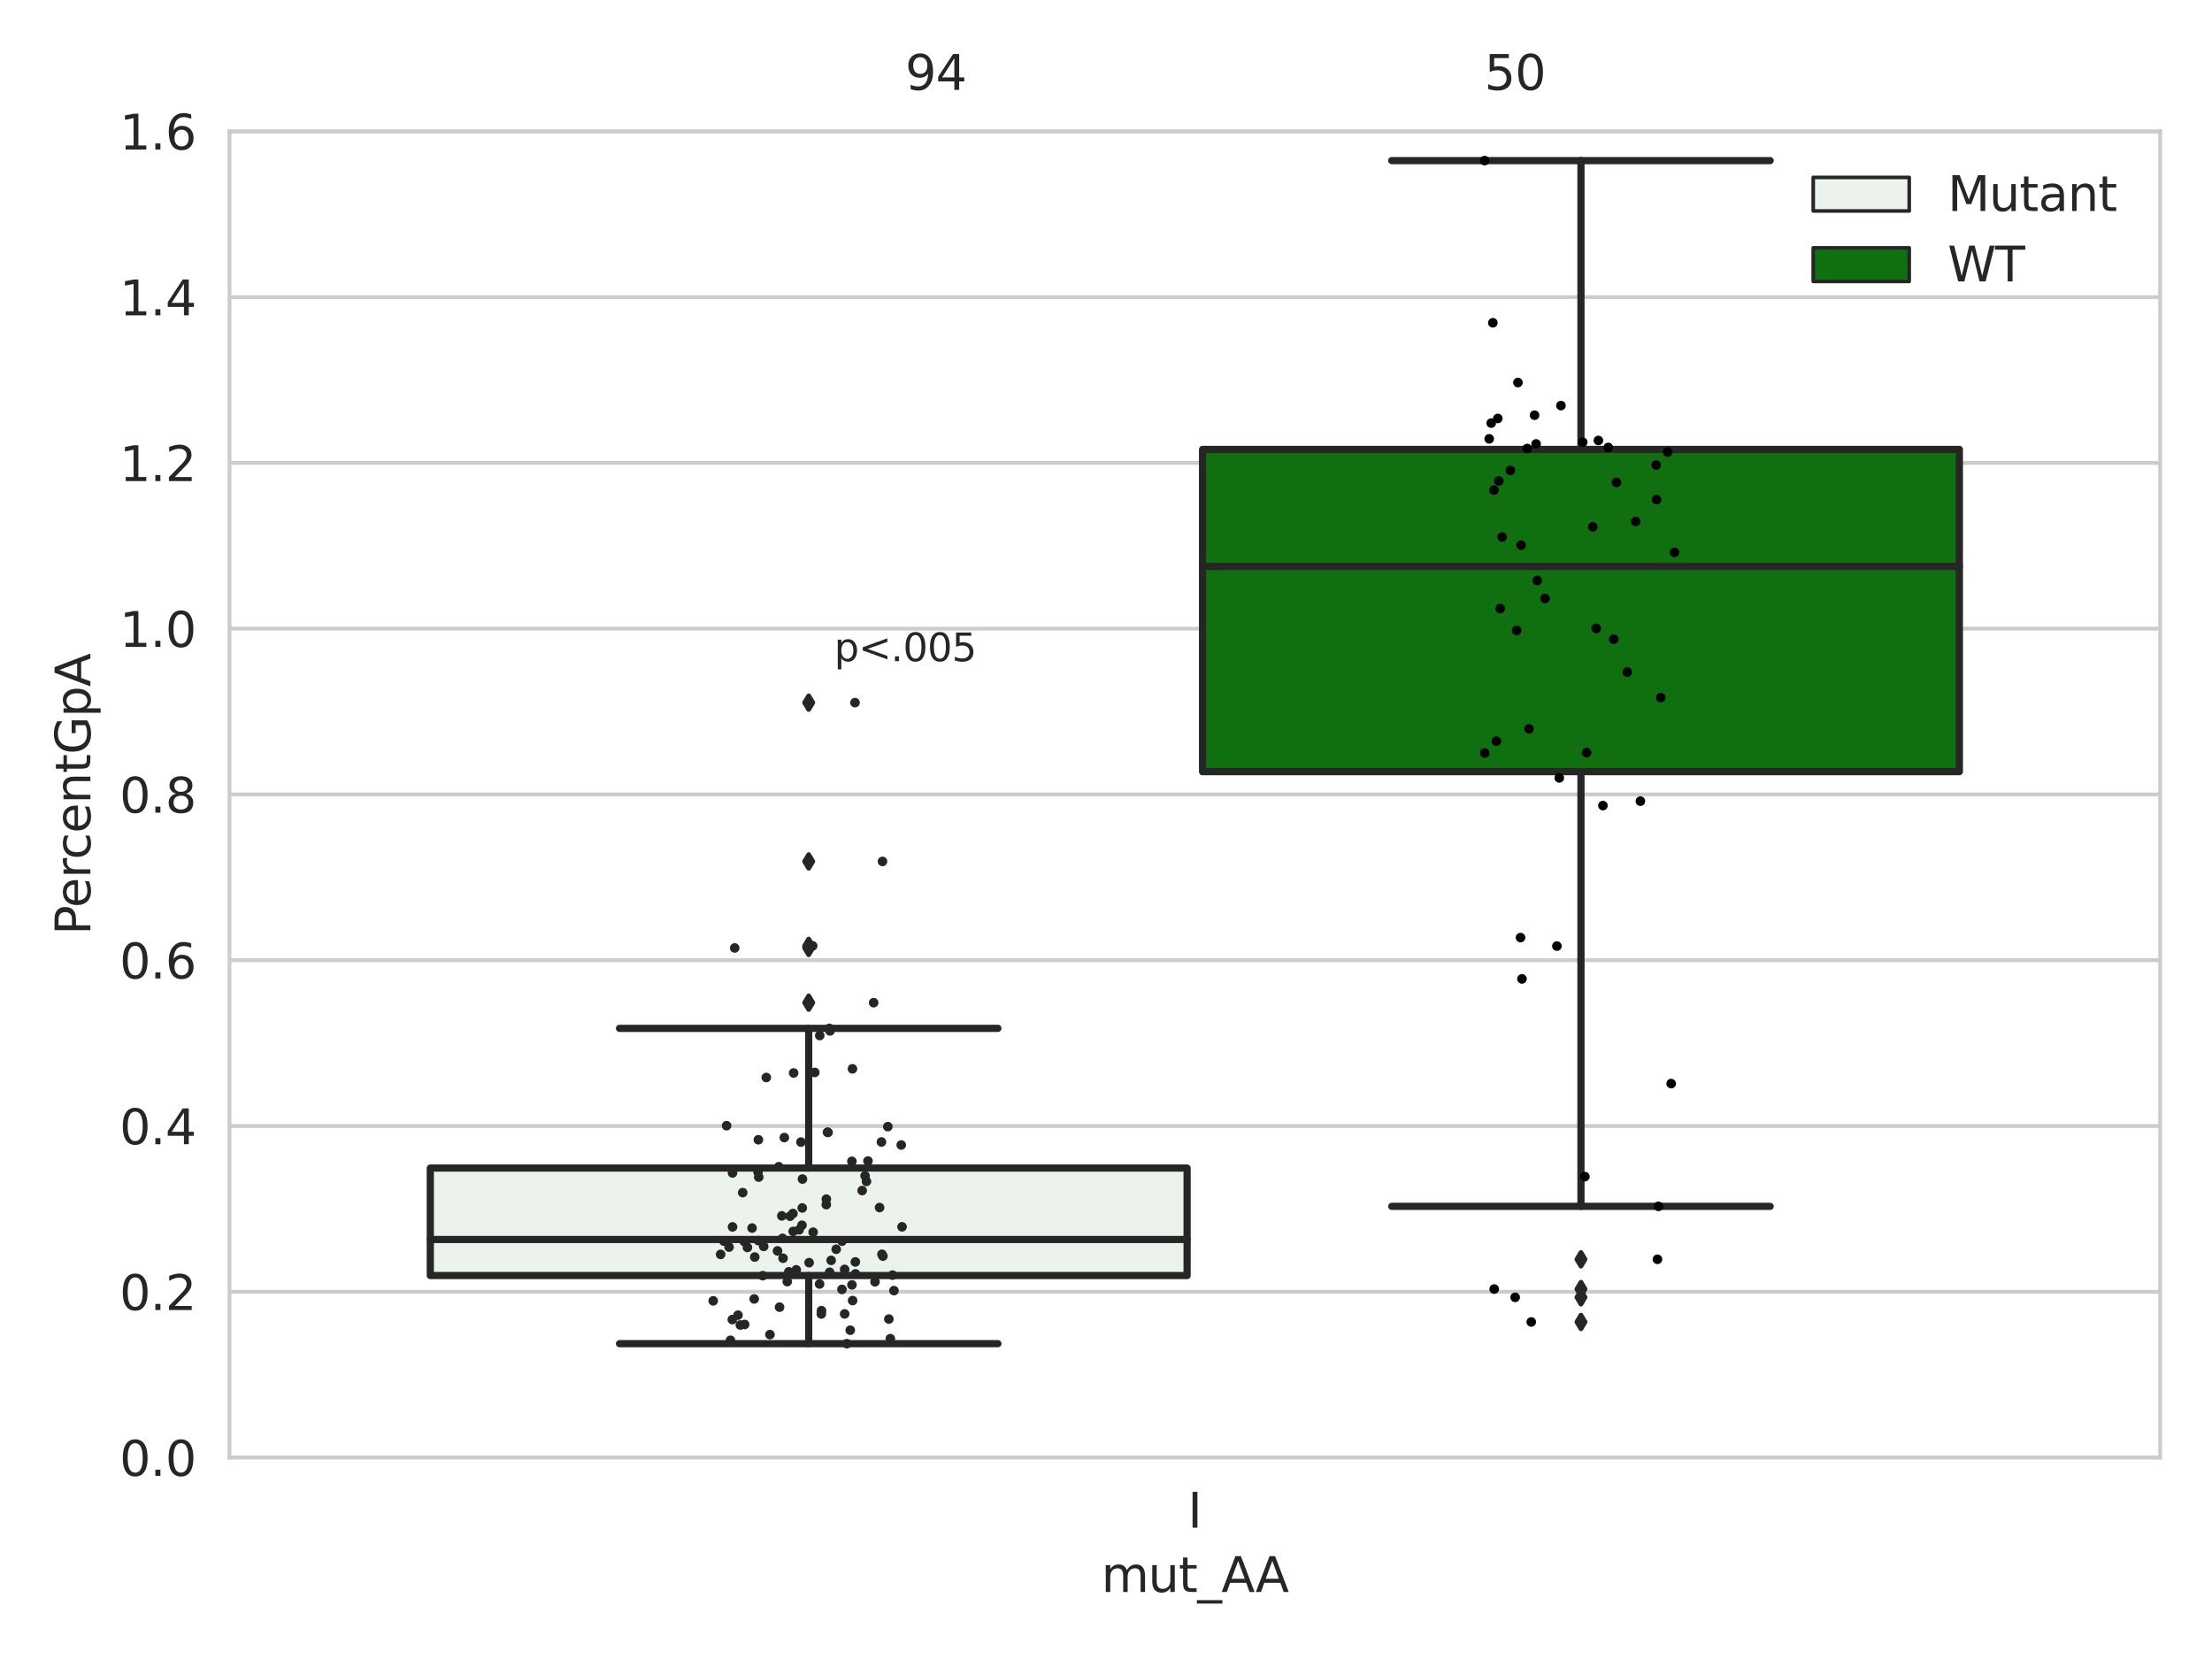 <?xml version="1.0" encoding="utf-8" standalone="no"?>
<!DOCTYPE svg PUBLIC "-//W3C//DTD SVG 1.1//EN"
  "http://www.w3.org/Graphics/SVG/1.1/DTD/svg11.dtd">
<svg xmlns:xlink="http://www.w3.org/1999/xlink" width="460.8pt" height="345.6pt" viewBox="0 0 460.8 345.6" xmlns="http://www.w3.org/2000/svg" version="1.1">
 <defs>
  <style type="text/css">*{stroke-linejoin: round; stroke-linecap: butt}</style>
 </defs>
 <g id="figure_1">
  <g id="patch_1">
   <path d="M 0 345.6 
L 460.8 345.6 
L 460.8 0 
L 0 0 
z
" style="fill: #ffffff"/>
  </g>
  <g id="axes_1">
   <g id="patch_2">
    <path d="M 47.81 303.64 
L 450 303.64 
L 450 27.354 
L 47.81 27.354 
z
" style="fill: #ffffff"/>
   </g>
   <g id="matplotlib.axis_1">
    <g id="xtick_1">
     <g id="text_1">
      <!-- I -->
      <g style="fill: #262626" transform="translate(247.43 318.238)scale(0.1 -0.1)">
       <defs>
        <path id="DejaVuSans-49" d="M 628 4666 
L 1259 4666 
L 1259 0 
L 628 0 
L 628 4666 
z
" transform="scale(0.016)"/>
       </defs>
       <use xlink:href="#DejaVuSans-49"/>
      </g>
     </g>
    </g>
    <g id="text_2">
     <!-- mut_AA -->
     <g style="fill: #262626" transform="translate(229.428 331.638)scale(0.1 -0.1)">
      <defs>
       <path id="DejaVuSans-6d" d="M 3328 2828 
Q 3544 3216 3844 3400 
Q 4144 3584 4550 3584 
Q 5097 3584 5394 3201 
Q 5691 2819 5691 2113 
L 5691 0 
L 5113 0 
L 5113 2094 
Q 5113 2597 4934 2840 
Q 4756 3084 4391 3084 
Q 3944 3084 3684 2787 
Q 3425 2491 3425 1978 
L 3425 0 
L 2847 0 
L 2847 2094 
Q 2847 2600 2669 2842 
Q 2491 3084 2119 3084 
Q 1678 3084 1418 2786 
Q 1159 2488 1159 1978 
L 1159 0 
L 581 0 
L 581 3500 
L 1159 3500 
L 1159 2956 
Q 1356 3278 1631 3431 
Q 1906 3584 2284 3584 
Q 2666 3584 2933 3390 
Q 3200 3197 3328 2828 
z
" transform="scale(0.016)"/>
       <path id="DejaVuSans-75" d="M 544 1381 
L 544 3500 
L 1119 3500 
L 1119 1403 
Q 1119 906 1312 657 
Q 1506 409 1894 409 
Q 2359 409 2629 706 
Q 2900 1003 2900 1516 
L 2900 3500 
L 3475 3500 
L 3475 0 
L 2900 0 
L 2900 538 
Q 2691 219 2414 64 
Q 2138 -91 1772 -91 
Q 1169 -91 856 284 
Q 544 659 544 1381 
z
M 1991 3584 
L 1991 3584 
z
" transform="scale(0.016)"/>
       <path id="DejaVuSans-74" d="M 1172 4494 
L 1172 3500 
L 2356 3500 
L 2356 3053 
L 1172 3053 
L 1172 1153 
Q 1172 725 1289 603 
Q 1406 481 1766 481 
L 2356 481 
L 2356 0 
L 1766 0 
Q 1100 0 847 248 
Q 594 497 594 1153 
L 594 3053 
L 172 3053 
L 172 3500 
L 594 3500 
L 594 4494 
L 1172 4494 
z
" transform="scale(0.016)"/>
       <path id="DejaVuSans-5f" d="M 3263 -1063 
L 3263 -1509 
L -63 -1509 
L -63 -1063 
L 3263 -1063 
z
" transform="scale(0.016)"/>
       <path id="DejaVuSans-41" d="M 2188 4044 
L 1331 1722 
L 3047 1722 
L 2188 4044 
z
M 1831 4666 
L 2547 4666 
L 4325 0 
L 3669 0 
L 3244 1197 
L 1141 1197 
L 716 0 
L 50 0 
L 1831 4666 
z
" transform="scale(0.016)"/>
      </defs>
      <use xlink:href="#DejaVuSans-6d"/>
      <use xlink:href="#DejaVuSans-75" x="97.412"/>
      <use xlink:href="#DejaVuSans-74" x="160.791"/>
      <use xlink:href="#DejaVuSans-5f" x="200"/>
      <use xlink:href="#DejaVuSans-41" x="250"/>
      <use xlink:href="#DejaVuSans-41" x="321.158"/>
     </g>
    </g>
   </g>
   <g id="matplotlib.axis_2">
    <g id="ytick_1">
     <g id="line2d_1">
      <path d="M 47.81 303.64 
L 450 303.64 
" clip-path="url(#p00370bc810)" style="fill: none; stroke: #cccccc; stroke-width: 0.8; stroke-linecap: round"/>
     </g>
     <g id="text_3">
      <!-- 0.0 -->
      <g style="fill: #262626" transform="translate(24.907 307.439)scale(0.1 -0.1)">
       <defs>
        <path id="DejaVuSans-30" d="M 2034 4250 
Q 1547 4250 1301 3770 
Q 1056 3291 1056 2328 
Q 1056 1369 1301 889 
Q 1547 409 2034 409 
Q 2525 409 2770 889 
Q 3016 1369 3016 2328 
Q 3016 3291 2770 3770 
Q 2525 4250 2034 4250 
z
M 2034 4750 
Q 2819 4750 3233 4129 
Q 3647 3509 3647 2328 
Q 3647 1150 3233 529 
Q 2819 -91 2034 -91 
Q 1250 -91 836 529 
Q 422 1150 422 2328 
Q 422 3509 836 4129 
Q 1250 4750 2034 4750 
z
" transform="scale(0.016)"/>
        <path id="DejaVuSans-2e" d="M 684 794 
L 1344 794 
L 1344 0 
L 684 0 
L 684 794 
z
" transform="scale(0.016)"/>
       </defs>
       <use xlink:href="#DejaVuSans-30"/>
       <use xlink:href="#DejaVuSans-2e" x="63.623"/>
       <use xlink:href="#DejaVuSans-30" x="95.41"/>
      </g>
     </g>
    </g>
    <g id="ytick_2">
     <g id="line2d_2">
      <path d="M 47.81 269.104 
L 450 269.104 
" clip-path="url(#p00370bc810)" style="fill: none; stroke: #cccccc; stroke-width: 0.8; stroke-linecap: round"/>
     </g>
     <g id="text_4">
      <!-- 0.2 -->
      <g style="fill: #262626" transform="translate(24.907 272.903)scale(0.1 -0.1)">
       <defs>
        <path id="DejaVuSans-32" d="M 1228 531 
L 3431 531 
L 3431 0 
L 469 0 
L 469 531 
Q 828 903 1448 1529 
Q 2069 2156 2228 2338 
Q 2531 2678 2651 2914 
Q 2772 3150 2772 3378 
Q 2772 3750 2511 3984 
Q 2250 4219 1831 4219 
Q 1534 4219 1204 4116 
Q 875 4013 500 3803 
L 500 4441 
Q 881 4594 1212 4672 
Q 1544 4750 1819 4750 
Q 2544 4750 2975 4387 
Q 3406 4025 3406 3419 
Q 3406 3131 3298 2873 
Q 3191 2616 2906 2266 
Q 2828 2175 2409 1742 
Q 1991 1309 1228 531 
z
" transform="scale(0.016)"/>
       </defs>
       <use xlink:href="#DejaVuSans-30"/>
       <use xlink:href="#DejaVuSans-2e" x="63.623"/>
       <use xlink:href="#DejaVuSans-32" x="95.41"/>
      </g>
     </g>
    </g>
    <g id="ytick_3">
     <g id="line2d_3">
      <path d="M 47.81 234.568 
L 450 234.568 
" clip-path="url(#p00370bc810)" style="fill: none; stroke: #cccccc; stroke-width: 0.8; stroke-linecap: round"/>
     </g>
     <g id="text_5">
      <!-- 0.4 -->
      <g style="fill: #262626" transform="translate(24.907 238.368)scale(0.1 -0.1)">
       <defs>
        <path id="DejaVuSans-34" d="M 2419 4116 
L 825 1625 
L 2419 1625 
L 2419 4116 
z
M 2253 4666 
L 3047 4666 
L 3047 1625 
L 3713 1625 
L 3713 1100 
L 3047 1100 
L 3047 0 
L 2419 0 
L 2419 1100 
L 313 1100 
L 313 1709 
L 2253 4666 
z
" transform="scale(0.016)"/>
       </defs>
       <use xlink:href="#DejaVuSans-30"/>
       <use xlink:href="#DejaVuSans-2e" x="63.623"/>
       <use xlink:href="#DejaVuSans-34" x="95.41"/>
      </g>
     </g>
    </g>
    <g id="ytick_4">
     <g id="line2d_4">
      <path d="M 47.81 200.033 
L 450 200.033 
" clip-path="url(#p00370bc810)" style="fill: none; stroke: #cccccc; stroke-width: 0.8; stroke-linecap: round"/>
     </g>
     <g id="text_6">
      <!-- 0.6 -->
      <g style="fill: #262626" transform="translate(24.907 203.832)scale(0.1 -0.1)">
       <defs>
        <path id="DejaVuSans-36" d="M 2113 2584 
Q 1688 2584 1439 2293 
Q 1191 2003 1191 1497 
Q 1191 994 1439 701 
Q 1688 409 2113 409 
Q 2538 409 2786 701 
Q 3034 994 3034 1497 
Q 3034 2003 2786 2293 
Q 2538 2584 2113 2584 
z
M 3366 4563 
L 3366 3988 
Q 3128 4100 2886 4159 
Q 2644 4219 2406 4219 
Q 1781 4219 1451 3797 
Q 1122 3375 1075 2522 
Q 1259 2794 1537 2939 
Q 1816 3084 2150 3084 
Q 2853 3084 3261 2657 
Q 3669 2231 3669 1497 
Q 3669 778 3244 343 
Q 2819 -91 2113 -91 
Q 1303 -91 875 529 
Q 447 1150 447 2328 
Q 447 3434 972 4092 
Q 1497 4750 2381 4750 
Q 2619 4750 2861 4703 
Q 3103 4656 3366 4563 
z
" transform="scale(0.016)"/>
       </defs>
       <use xlink:href="#DejaVuSans-30"/>
       <use xlink:href="#DejaVuSans-2e" x="63.623"/>
       <use xlink:href="#DejaVuSans-36" x="95.41"/>
      </g>
     </g>
    </g>
    <g id="ytick_5">
     <g id="line2d_5">
      <path d="M 47.81 165.497 
L 450 165.497 
" clip-path="url(#p00370bc810)" style="fill: none; stroke: #cccccc; stroke-width: 0.8; stroke-linecap: round"/>
     </g>
     <g id="text_7">
      <!-- 0.8 -->
      <g style="fill: #262626" transform="translate(24.907 169.296)scale(0.1 -0.1)">
       <defs>
        <path id="DejaVuSans-38" d="M 2034 2216 
Q 1584 2216 1326 1975 
Q 1069 1734 1069 1313 
Q 1069 891 1326 650 
Q 1584 409 2034 409 
Q 2484 409 2743 651 
Q 3003 894 3003 1313 
Q 3003 1734 2745 1975 
Q 2488 2216 2034 2216 
z
M 1403 2484 
Q 997 2584 770 2862 
Q 544 3141 544 3541 
Q 544 4100 942 4425 
Q 1341 4750 2034 4750 
Q 2731 4750 3128 4425 
Q 3525 4100 3525 3541 
Q 3525 3141 3298 2862 
Q 3072 2584 2669 2484 
Q 3125 2378 3379 2068 
Q 3634 1759 3634 1313 
Q 3634 634 3220 271 
Q 2806 -91 2034 -91 
Q 1263 -91 848 271 
Q 434 634 434 1313 
Q 434 1759 690 2068 
Q 947 2378 1403 2484 
z
M 1172 3481 
Q 1172 3119 1398 2916 
Q 1625 2713 2034 2713 
Q 2441 2713 2670 2916 
Q 2900 3119 2900 3481 
Q 2900 3844 2670 4047 
Q 2441 4250 2034 4250 
Q 1625 4250 1398 4047 
Q 1172 3844 1172 3481 
z
" transform="scale(0.016)"/>
       </defs>
       <use xlink:href="#DejaVuSans-30"/>
       <use xlink:href="#DejaVuSans-2e" x="63.623"/>
       <use xlink:href="#DejaVuSans-38" x="95.41"/>
      </g>
     </g>
    </g>
    <g id="ytick_6">
     <g id="line2d_6">
      <path d="M 47.81 130.961 
L 450 130.961 
" clip-path="url(#p00370bc810)" style="fill: none; stroke: #cccccc; stroke-width: 0.8; stroke-linecap: round"/>
     </g>
     <g id="text_8">
      <!-- 1.0 -->
      <g style="fill: #262626" transform="translate(24.907 134.76)scale(0.1 -0.1)">
       <defs>
        <path id="DejaVuSans-31" d="M 794 531 
L 1825 531 
L 1825 4091 
L 703 3866 
L 703 4441 
L 1819 4666 
L 2450 4666 
L 2450 531 
L 3481 531 
L 3481 0 
L 794 0 
L 794 531 
z
" transform="scale(0.016)"/>
       </defs>
       <use xlink:href="#DejaVuSans-31"/>
       <use xlink:href="#DejaVuSans-2e" x="63.623"/>
       <use xlink:href="#DejaVuSans-30" x="95.41"/>
      </g>
     </g>
    </g>
    <g id="ytick_7">
     <g id="line2d_7">
      <path d="M 47.81 96.425 
L 450 96.425 
" clip-path="url(#p00370bc810)" style="fill: none; stroke: #cccccc; stroke-width: 0.8; stroke-linecap: round"/>
     </g>
     <g id="text_9">
      <!-- 1.2 -->
      <g style="fill: #262626" transform="translate(24.907 100.225)scale(0.1 -0.1)">
       <use xlink:href="#DejaVuSans-31"/>
       <use xlink:href="#DejaVuSans-2e" x="63.623"/>
       <use xlink:href="#DejaVuSans-32" x="95.41"/>
      </g>
     </g>
    </g>
    <g id="ytick_8">
     <g id="line2d_8">
      <path d="M 47.81 61.89 
L 450 61.89 
" clip-path="url(#p00370bc810)" style="fill: none; stroke: #cccccc; stroke-width: 0.8; stroke-linecap: round"/>
     </g>
     <g id="text_10">
      <!-- 1.4 -->
      <g style="fill: #262626" transform="translate(24.907 65.689)scale(0.1 -0.1)">
       <use xlink:href="#DejaVuSans-31"/>
       <use xlink:href="#DejaVuSans-2e" x="63.623"/>
       <use xlink:href="#DejaVuSans-34" x="95.41"/>
      </g>
     </g>
    </g>
    <g id="ytick_9">
     <g id="line2d_9">
      <path d="M 47.81 27.354 
L 450 27.354 
" clip-path="url(#p00370bc810)" style="fill: none; stroke: #cccccc; stroke-width: 0.8; stroke-linecap: round"/>
     </g>
     <g id="text_11">
      <!-- 1.6 -->
      <g style="fill: #262626" transform="translate(24.907 31.153)scale(0.1 -0.1)">
       <use xlink:href="#DejaVuSans-31"/>
       <use xlink:href="#DejaVuSans-2e" x="63.623"/>
       <use xlink:href="#DejaVuSans-36" x="95.41"/>
      </g>
     </g>
    </g>
    <g id="text_12">
     <!-- PercentGpA -->
     <g style="fill: #262626" transform="translate(18.827 194.774)rotate(-90)scale(0.1 -0.1)">
      <defs>
       <path id="DejaVuSans-50" d="M 1259 4147 
L 1259 2394 
L 2053 2394 
Q 2494 2394 2734 2622 
Q 2975 2850 2975 3272 
Q 2975 3691 2734 3919 
Q 2494 4147 2053 4147 
L 1259 4147 
z
M 628 4666 
L 2053 4666 
Q 2838 4666 3239 4311 
Q 3641 3956 3641 3272 
Q 3641 2581 3239 2228 
Q 2838 1875 2053 1875 
L 1259 1875 
L 1259 0 
L 628 0 
L 628 4666 
z
" transform="scale(0.016)"/>
       <path id="DejaVuSans-65" d="M 3597 1894 
L 3597 1613 
L 953 1613 
Q 991 1019 1311 708 
Q 1631 397 2203 397 
Q 2534 397 2845 478 
Q 3156 559 3463 722 
L 3463 178 
Q 3153 47 2828 -22 
Q 2503 -91 2169 -91 
Q 1331 -91 842 396 
Q 353 884 353 1716 
Q 353 2575 817 3079 
Q 1281 3584 2069 3584 
Q 2775 3584 3186 3129 
Q 3597 2675 3597 1894 
z
M 3022 2063 
Q 3016 2534 2758 2815 
Q 2500 3097 2075 3097 
Q 1594 3097 1305 2825 
Q 1016 2553 972 2059 
L 3022 2063 
z
" transform="scale(0.016)"/>
       <path id="DejaVuSans-72" d="M 2631 2963 
Q 2534 3019 2420 3045 
Q 2306 3072 2169 3072 
Q 1681 3072 1420 2755 
Q 1159 2438 1159 1844 
L 1159 0 
L 581 0 
L 581 3500 
L 1159 3500 
L 1159 2956 
Q 1341 3275 1631 3429 
Q 1922 3584 2338 3584 
Q 2397 3584 2469 3576 
Q 2541 3569 2628 3553 
L 2631 2963 
z
" transform="scale(0.016)"/>
       <path id="DejaVuSans-63" d="M 3122 3366 
L 3122 2828 
Q 2878 2963 2633 3030 
Q 2388 3097 2138 3097 
Q 1578 3097 1268 2742 
Q 959 2388 959 1747 
Q 959 1106 1268 751 
Q 1578 397 2138 397 
Q 2388 397 2633 464 
Q 2878 531 3122 666 
L 3122 134 
Q 2881 22 2623 -34 
Q 2366 -91 2075 -91 
Q 1284 -91 818 406 
Q 353 903 353 1747 
Q 353 2603 823 3093 
Q 1294 3584 2113 3584 
Q 2378 3584 2631 3529 
Q 2884 3475 3122 3366 
z
" transform="scale(0.016)"/>
       <path id="DejaVuSans-6e" d="M 3513 2113 
L 3513 0 
L 2938 0 
L 2938 2094 
Q 2938 2591 2744 2837 
Q 2550 3084 2163 3084 
Q 1697 3084 1428 2787 
Q 1159 2491 1159 1978 
L 1159 0 
L 581 0 
L 581 3500 
L 1159 3500 
L 1159 2956 
Q 1366 3272 1645 3428 
Q 1925 3584 2291 3584 
Q 2894 3584 3203 3211 
Q 3513 2838 3513 2113 
z
" transform="scale(0.016)"/>
       <path id="DejaVuSans-47" d="M 3809 666 
L 3809 1919 
L 2778 1919 
L 2778 2438 
L 4434 2438 
L 4434 434 
Q 4069 175 3628 42 
Q 3188 -91 2688 -91 
Q 1594 -91 976 548 
Q 359 1188 359 2328 
Q 359 3472 976 4111 
Q 1594 4750 2688 4750 
Q 3144 4750 3555 4637 
Q 3966 4525 4313 4306 
L 4313 3634 
Q 3963 3931 3569 4081 
Q 3175 4231 2741 4231 
Q 1884 4231 1454 3753 
Q 1025 3275 1025 2328 
Q 1025 1384 1454 906 
Q 1884 428 2741 428 
Q 3075 428 3337 486 
Q 3600 544 3809 666 
z
" transform="scale(0.016)"/>
       <path id="DejaVuSans-70" d="M 1159 525 
L 1159 -1331 
L 581 -1331 
L 581 3500 
L 1159 3500 
L 1159 2969 
Q 1341 3281 1617 3432 
Q 1894 3584 2278 3584 
Q 2916 3584 3314 3078 
Q 3713 2572 3713 1747 
Q 3713 922 3314 415 
Q 2916 -91 2278 -91 
Q 1894 -91 1617 61 
Q 1341 213 1159 525 
z
M 3116 1747 
Q 3116 2381 2855 2742 
Q 2594 3103 2138 3103 
Q 1681 3103 1420 2742 
Q 1159 2381 1159 1747 
Q 1159 1113 1420 752 
Q 1681 391 2138 391 
Q 2594 391 2855 752 
Q 3116 1113 3116 1747 
z
" transform="scale(0.016)"/>
      </defs>
      <use xlink:href="#DejaVuSans-50"/>
      <use xlink:href="#DejaVuSans-65" x="56.678"/>
      <use xlink:href="#DejaVuSans-72" x="118.201"/>
      <use xlink:href="#DejaVuSans-63" x="157.064"/>
      <use xlink:href="#DejaVuSans-65" x="212.045"/>
      <use xlink:href="#DejaVuSans-6e" x="273.568"/>
      <use xlink:href="#DejaVuSans-74" x="336.947"/>
      <use xlink:href="#DejaVuSans-47" x="376.156"/>
      <use xlink:href="#DejaVuSans-70" x="453.646"/>
      <use xlink:href="#DejaVuSans-41" x="517.123"/>
     </g>
    </g>
   </g>
   <g id="patch_3">
    <path d="M 89.638 265.718 
L 247.296 265.718 
L 247.296 243.329 
L 89.638 243.329 
L 89.638 265.718 
z
" clip-path="url(#p00370bc810)" style="fill: #ecf2ec; stroke: #262626; stroke-width: 1.5; stroke-linejoin: miter"/>
   </g>
   <g id="patch_4">
    <path d="M 250.514 160.753 
L 408.172 160.753 
L 408.172 93.619 
L 250.514 93.619 
L 250.514 160.753 
z
" clip-path="url(#p00370bc810)" style="fill: #107010; stroke: #262626; stroke-width: 1.5; stroke-linejoin: miter"/>
   </g>
   <g id="patch_5">
    <path d="M 248.905 303.64 
L 248.905 303.64 
L 248.905 303.64 
L 248.905 303.64 
z
" clip-path="url(#p00370bc810)" style="fill: #ecf2ec; stroke: #262626; stroke-width: 0.75; stroke-linejoin: miter"/>
   </g>
   <g id="patch_6">
    <path d="M 248.905 303.64 
L 248.905 303.64 
L 248.905 303.64 
L 248.905 303.64 
z
" clip-path="url(#p00370bc810)" style="fill: #107010; stroke: #262626; stroke-width: 0.75; stroke-linejoin: miter"/>
   </g>
   <g id="PathCollection_1"/>
   <g id="PathCollection_2"/>
   <g id="line2d_10">
    <path d="M 168.467 265.718 
L 168.467 279.91 
" clip-path="url(#p00370bc810)" style="fill: none; stroke: #262626; stroke-width: 1.5; stroke-linecap: round"/>
   </g>
   <g id="line2d_11">
    <path d="M 168.467 243.329 
L 168.467 214.225 
" clip-path="url(#p00370bc810)" style="fill: none; stroke: #262626; stroke-width: 1.5; stroke-linecap: round"/>
   </g>
   <g id="line2d_12">
    <path d="M 129.052 279.91 
L 207.882 279.91 
" clip-path="url(#p00370bc810)" style="fill: none; stroke: #262626; stroke-width: 1.5; stroke-linecap: round"/>
   </g>
   <g id="line2d_13">
    <path d="M 129.052 214.225 
L 207.882 214.225 
" clip-path="url(#p00370bc810)" style="fill: none; stroke: #262626; stroke-width: 1.5; stroke-linecap: round"/>
   </g>
   <g id="line2d_14">
    <defs>
     <path id="mc2c49c9f53" d="M -0 1.414 
L 0.849 0 
L 0 -1.414 
L -0.849 -0 
z
" style="stroke: #262626; stroke-linejoin: miter"/>
    </defs>
    <g clip-path="url(#p00370bc810)">
     <use xlink:href="#mc2c49c9f53" x="168.467" y="197.478" style="fill: #262626; stroke: #262626; stroke-linejoin: miter"/>
     <use xlink:href="#mc2c49c9f53" x="168.467" y="146.371" style="fill: #262626; stroke: #262626; stroke-linejoin: miter"/>
     <use xlink:href="#mc2c49c9f53" x="168.467" y="208.878" style="fill: #262626; stroke: #262626; stroke-linejoin: miter"/>
     <use xlink:href="#mc2c49c9f53" x="168.467" y="179.454" style="fill: #262626; stroke: #262626; stroke-linejoin: miter"/>
     <use xlink:href="#mc2c49c9f53" x="168.467" y="197.038" style="fill: #262626; stroke: #262626; stroke-linejoin: miter"/>
    </g>
   </g>
   <g id="line2d_15">
    <path d="M 329.343 160.753 
L 329.343 251.305 
" clip-path="url(#p00370bc810)" style="fill: none; stroke: #262626; stroke-width: 1.5; stroke-linecap: round"/>
   </g>
   <g id="line2d_16">
    <path d="M 329.343 93.619 
L 329.343 33.455 
" clip-path="url(#p00370bc810)" style="fill: none; stroke: #262626; stroke-width: 1.5; stroke-linecap: round"/>
   </g>
   <g id="line2d_17">
    <path d="M 289.928 251.305 
L 368.758 251.305 
" clip-path="url(#p00370bc810)" style="fill: none; stroke: #262626; stroke-width: 1.5; stroke-linecap: round"/>
   </g>
   <g id="line2d_18">
    <path d="M 289.928 33.455 
L 368.758 33.455 
" clip-path="url(#p00370bc810)" style="fill: none; stroke: #262626; stroke-width: 1.5; stroke-linecap: round"/>
   </g>
   <g id="line2d_19">
    <g clip-path="url(#p00370bc810)">
     <use xlink:href="#mc2c49c9f53" x="329.343" y="262.338" style="fill: #262626; stroke: #262626; stroke-linejoin: miter"/>
     <use xlink:href="#mc2c49c9f53" x="329.343" y="270.254" style="fill: #262626; stroke: #262626; stroke-linejoin: miter"/>
     <use xlink:href="#mc2c49c9f53" x="329.343" y="275.391" style="fill: #262626; stroke: #262626; stroke-linejoin: miter"/>
     <use xlink:href="#mc2c49c9f53" x="329.343" y="268.534" style="fill: #262626; stroke: #262626; stroke-linejoin: miter"/>
    </g>
   </g>
   <g id="line2d_20">
    <path d="M 89.638 258.206 
L 247.296 258.206 
" clip-path="url(#p00370bc810)" style="fill: none; stroke: #262626; stroke-width: 1.5; stroke-linecap: round"/>
   </g>
   <g id="line2d_21">
    <path d="M 250.514 117.998 
L 408.172 117.998 
" clip-path="url(#p00370bc810)" style="fill: none; stroke: #262626; stroke-width: 1.5; stroke-linecap: round"/>
   </g>
   <g id="patch_7">
    <path d="M 47.81 303.64 
L 47.81 27.354 
" style="fill: none; stroke: #cccccc; stroke-width: 0.8; stroke-linejoin: miter; stroke-linecap: square"/>
   </g>
   <g id="patch_8">
    <path d="M 450 303.64 
L 450 27.354 
" style="fill: none; stroke: #cccccc; stroke-width: 0.8; stroke-linejoin: miter; stroke-linecap: square"/>
   </g>
   <g id="patch_9">
    <path d="M 47.81 303.64 
L 450 303.64 
" style="fill: none; stroke: #cccccc; stroke-width: 0.8; stroke-linejoin: miter; stroke-linecap: square"/>
   </g>
   <g id="patch_10">
    <path d="M 47.81 27.354 
L 450 27.354 
" style="fill: none; stroke: #cccccc; stroke-width: 0.8; stroke-linejoin: miter; stroke-linecap: square"/>
   </g>
   <g id="PathCollection_3">
    <defs>
     <path id="C0_0_ea580772d0" d="M 0 1 
C 0.265 1 0.52 0.895 0.707 0.707 
C 0.895 0.52 1 0.265 1 -0 
C 1 -0.265 0.895 -0.52 0.707 -0.707 
C 0.52 -0.895 0.265 -1 0 -1 
C -0.265 -1 -0.52 -0.895 -0.707 -0.707 
C -0.895 -0.52 -1 -0.265 -1 0 
C -1 0.265 -0.895 0.52 -0.707 0.707 
C -0.52 0.895 -0.265 1 0 1 
z
"/>
    </defs>
    <g clip-path="url(#p00370bc810)">
     <use xlink:href="#C0_0_ea580772d0" x="175.411" y="258.554" style="fill: #262626"/>
    </g>
    <g clip-path="url(#p00370bc810)">
     <use xlink:href="#C0_0_ea580772d0" x="180.812" y="241.861" style="fill: #262626"/>
    </g>
    <g clip-path="url(#p00370bc810)">
     <use xlink:href="#C0_0_ea580772d0" x="155.039" y="258.633" style="fill: #262626"/>
    </g>
    <g clip-path="url(#p00370bc810)">
     <use xlink:href="#C0_0_ea580772d0" x="166.858" y="237.918" style="fill: #262626"/>
    </g>
    <g clip-path="url(#p00370bc810)">
     <use xlink:href="#C0_0_ea580772d0" x="182.281" y="267.022" style="fill: #262626"/>
    </g>
    <g clip-path="url(#p00370bc810)">
     <use xlink:href="#C0_0_ea580772d0" x="177.118" y="277.111" style="fill: #262626"/>
    </g>
    <g clip-path="url(#p00370bc810)">
     <use xlink:href="#C0_0_ea580772d0" x="171.1" y="273.727" style="fill: #262626"/>
    </g>
    <g clip-path="url(#p00370bc810)">
     <use xlink:href="#C0_0_ea580772d0" x="152.552" y="274.891" style="fill: #262626"/>
    </g>
    <g clip-path="url(#p00370bc810)">
     <use xlink:href="#C0_0_ea580772d0" x="148.575" y="270.989" style="fill: #262626"/>
    </g>
    <g clip-path="url(#p00370bc810)">
     <use xlink:href="#C0_0_ea580772d0" x="185.935" y="265.632" style="fill: #262626"/>
    </g>
    <g clip-path="url(#p00370bc810)">
     <use xlink:href="#C0_0_ea580772d0" x="164.33" y="264.938" style="fill: #262626"/>
    </g>
    <g clip-path="url(#p00370bc810)">
     <use xlink:href="#C0_0_ea580772d0" x="162.87" y="253.287" style="fill: #262626"/>
    </g>
    <g clip-path="url(#p00370bc810)">
     <use xlink:href="#C0_0_ea580772d0" x="161.969" y="260.586" style="fill: #262626"/>
    </g>
    <g clip-path="url(#p00370bc810)">
     <use xlink:href="#C0_0_ea580772d0" x="153.735" y="273.973" style="fill: #262626"/>
    </g>
    <g clip-path="url(#p00370bc810)">
     <use xlink:href="#C0_0_ea580772d0" x="166.469" y="256.193" style="fill: #262626"/>
    </g>
    <g clip-path="url(#p00370bc810)">
     <use xlink:href="#C0_0_ea580772d0" x="183.924" y="261.673" style="fill: #262626"/>
    </g>
    <g clip-path="url(#p00370bc810)">
     <use xlink:href="#C0_0_ea580772d0" x="155.701" y="259.87" style="fill: #262626"/>
    </g>
    <g clip-path="url(#p00370bc810)">
     <use xlink:href="#C0_0_ea580772d0" x="170.764" y="215.719" style="fill: #262626"/>
    </g>
    <g clip-path="url(#p00370bc810)">
     <use xlink:href="#C0_0_ea580772d0" x="170.733" y="267.484" style="fill: #262626"/>
    </g>
    <g clip-path="url(#p00370bc810)">
     <use xlink:href="#C0_0_ea580772d0" x="185.479" y="278.864" style="fill: #262626"/>
    </g>
    <g clip-path="url(#p00370bc810)">
     <use xlink:href="#C0_0_ea580772d0" x="157.986" y="237.431" style="fill: #262626"/>
    </g>
    <g clip-path="url(#p00370bc810)">
     <use xlink:href="#C0_0_ea580772d0" x="187.744" y="238.523" style="fill: #262626"/>
    </g>
    <g clip-path="url(#p00370bc810)">
     <use xlink:href="#C0_0_ea580772d0" x="185.163" y="274.788" style="fill: #262626"/>
    </g>
    <g clip-path="url(#p00370bc810)">
     <use xlink:href="#C0_0_ea580772d0" x="183.621" y="237.893" style="fill: #262626"/>
    </g>
    <g clip-path="url(#p00370bc810)">
     <use xlink:href="#C0_0_ea580772d0" x="162.229" y="243.054" style="fill: #262626"/>
    </g>
    <g clip-path="url(#p00370bc810)">
     <use xlink:href="#C0_0_ea580772d0" x="169.735" y="223.406" style="fill: #262626"/>
    </g>
    <g clip-path="url(#p00370bc810)">
     <use xlink:href="#C0_0_ea580772d0" x="157.115" y="270.595" style="fill: #262626"/>
    </g>
    <g clip-path="url(#p00370bc810)">
     <use xlink:href="#C0_0_ea580772d0" x="178.214" y="265.371" style="fill: #262626"/>
    </g>
    <g clip-path="url(#p00370bc810)">
     <use xlink:href="#C0_0_ea580772d0" x="150.117" y="261.315" style="fill: #262626"/>
    </g>
    <g clip-path="url(#p00370bc810)">
     <use xlink:href="#C0_0_ea580772d0" x="152.163" y="279.208" style="fill: #262626"/>
    </g>
    <g clip-path="url(#p00370bc810)">
     <use xlink:href="#C0_0_ea580772d0" x="172.141" y="249.806" style="fill: #262626"/>
    </g>
    <g clip-path="url(#p00370bc810)">
     <use xlink:href="#C0_0_ea580772d0" x="163.391" y="236.976" style="fill: #262626"/>
    </g>
    <g clip-path="url(#p00370bc810)">
     <use xlink:href="#C0_0_ea580772d0" x="163.001" y="257.971" style="fill: #262626"/>
    </g>
    <g clip-path="url(#p00370bc810)">
     <use xlink:href="#C0_0_ea580772d0" x="177.582" y="222.66" style="fill: #262626"/>
    </g>
    <g clip-path="url(#p00370bc810)">
     <use xlink:href="#C0_0_ea580772d0" x="169.39" y="256.688" style="fill: #262626"/>
    </g>
    <g clip-path="url(#p00370bc810)">
     <use xlink:href="#C0_0_ea580772d0" x="167.064" y="255.238" style="fill: #262626"/>
    </g>
    <g clip-path="url(#p00370bc810)">
     <use xlink:href="#C0_0_ea580772d0" x="178.184" y="262.883" style="fill: #262626"/>
    </g>
    <g clip-path="url(#p00370bc810)">
     <use xlink:href="#C0_0_ea580772d0" x="186.228" y="268.857" style="fill: #262626"/>
    </g>
    <g clip-path="url(#p00370bc810)">
     <use xlink:href="#C0_0_ea580772d0" x="177.613" y="270.931" style="fill: #262626"/>
    </g>
    <g clip-path="url(#p00370bc810)">
     <use xlink:href="#C0_0_ea580772d0" x="163.998" y="266.983" style="fill: #262626"/>
    </g>
    <g clip-path="url(#p00370bc810)">
     <use xlink:href="#C0_0_ea580772d0" x="187.908" y="255.569" style="fill: #262626"/>
    </g>
    <g clip-path="url(#p00370bc810)">
     <use xlink:href="#C0_0_ea580772d0" x="165.239" y="256.525" style="fill: #262626"/>
    </g>
    <g clip-path="url(#p00370bc810)">
     <use xlink:href="#C0_0_ea580772d0" x="180.21" y="244.951" style="fill: #262626"/>
    </g>
    <g clip-path="url(#p00370bc810)">
     <use xlink:href="#C0_0_ea580772d0" x="154.721" y="248.445" style="fill: #262626"/>
    </g>
    <g clip-path="url(#p00370bc810)">
     <use xlink:href="#C0_0_ea580772d0" x="153.049" y="197.478" style="fill: #262626"/>
    </g>
    <g clip-path="url(#p00370bc810)">
     <use xlink:href="#C0_0_ea580772d0" x="177.478" y="267.664" style="fill: #262626"/>
    </g>
    <g clip-path="url(#p00370bc810)">
     <use xlink:href="#C0_0_ea580772d0" x="172.379" y="235.87" style="fill: #262626"/>
    </g>
    <g clip-path="url(#p00370bc810)">
     <use xlink:href="#C0_0_ea580772d0" x="165.331" y="223.521" style="fill: #262626"/>
    </g>
    <g clip-path="url(#p00370bc810)">
     <use xlink:href="#C0_0_ea580772d0" x="155.127" y="275.91" style="fill: #262626"/>
    </g>
    <g clip-path="url(#p00370bc810)">
     <use xlink:href="#C0_0_ea580772d0" x="171.135" y="273.036" style="fill: #262626"/>
    </g>
    <g clip-path="url(#p00370bc810)">
     <use xlink:href="#C0_0_ea580772d0" x="160.398" y="278.019" style="fill: #262626"/>
    </g>
    <g clip-path="url(#p00370bc810)">
     <use xlink:href="#C0_0_ea580772d0" x="180.504" y="246.113" style="fill: #262626"/>
    </g>
    <g clip-path="url(#p00370bc810)">
     <use xlink:href="#C0_0_ea580772d0" x="177.464" y="241.922" style="fill: #262626"/>
    </g>
    <g clip-path="url(#p00370bc810)">
     <use xlink:href="#C0_0_ea580772d0" x="184.947" y="234.701" style="fill: #262626"/>
    </g>
    <g clip-path="url(#p00370bc810)">
     <use xlink:href="#C0_0_ea580772d0" x="157.911" y="244.156" style="fill: #262626"/>
    </g>
    <g clip-path="url(#p00370bc810)">
     <use xlink:href="#C0_0_ea580772d0" x="162.396" y="272.308" style="fill: #262626"/>
    </g>
    <g clip-path="url(#p00370bc810)">
     <use xlink:href="#C0_0_ea580772d0" x="172.771" y="214.225" style="fill: #262626"/>
    </g>
    <g clip-path="url(#p00370bc810)">
     <use xlink:href="#C0_0_ea580772d0" x="158.054" y="245.21" style="fill: #262626"/>
    </g>
    <g clip-path="url(#p00370bc810)">
     <use xlink:href="#C0_0_ea580772d0" x="167.124" y="251.637" style="fill: #262626"/>
    </g>
    <g clip-path="url(#p00370bc810)">
     <use xlink:href="#C0_0_ea580772d0" x="183.728" y="261.288" style="fill: #262626"/>
    </g>
    <g clip-path="url(#p00370bc810)">
     <use xlink:href="#C0_0_ea580772d0" x="175.954" y="264.441" style="fill: #262626"/>
    </g>
    <g clip-path="url(#p00370bc810)">
     <use xlink:href="#C0_0_ea580772d0" x="165.87" y="264.532" style="fill: #262626"/>
    </g>
    <g clip-path="url(#p00370bc810)">
     <use xlink:href="#C0_0_ea580772d0" x="172.501" y="235.901" style="fill: #262626"/>
    </g>
    <g clip-path="url(#p00370bc810)">
     <use xlink:href="#C0_0_ea580772d0" x="174.194" y="260.243" style="fill: #262626"/>
    </g>
    <g clip-path="url(#p00370bc810)">
     <use xlink:href="#C0_0_ea580772d0" x="179.61" y="248.013" style="fill: #262626"/>
    </g>
    <g clip-path="url(#p00370bc810)">
     <use xlink:href="#C0_0_ea580772d0" x="168.553" y="263.034" style="fill: #262626"/>
    </g>
    <g clip-path="url(#p00370bc810)">
     <use xlink:href="#C0_0_ea580772d0" x="172.832" y="265.032" style="fill: #262626"/>
    </g>
    <g clip-path="url(#p00370bc810)">
     <use xlink:href="#C0_0_ea580772d0" x="167.167" y="245.615" style="fill: #262626"/>
    </g>
    <g clip-path="url(#p00370bc810)">
     <use xlink:href="#C0_0_ea580772d0" x="172.133" y="250.945" style="fill: #262626"/>
    </g>
    <g clip-path="url(#p00370bc810)">
     <use xlink:href="#C0_0_ea580772d0" x="163.12" y="262.108" style="fill: #262626"/>
    </g>
    <g clip-path="url(#p00370bc810)">
     <use xlink:href="#C0_0_ea580772d0" x="157.988" y="258.441" style="fill: #262626"/>
    </g>
    <g clip-path="url(#p00370bc810)">
     <use xlink:href="#C0_0_ea580772d0" x="175.399" y="268.606" style="fill: #262626"/>
    </g>
    <g clip-path="url(#p00370bc810)">
     <use xlink:href="#C0_0_ea580772d0" x="152.598" y="255.585" style="fill: #262626"/>
    </g>
    <g clip-path="url(#p00370bc810)">
     <use xlink:href="#C0_0_ea580772d0" x="157.229" y="261.864" style="fill: #262626"/>
    </g>
    <g clip-path="url(#p00370bc810)">
     <use xlink:href="#C0_0_ea580772d0" x="178.109" y="146.371" style="fill: #262626"/>
    </g>
    <g clip-path="url(#p00370bc810)">
     <use xlink:href="#C0_0_ea580772d0" x="182.001" y="208.878" style="fill: #262626"/>
    </g>
    <g clip-path="url(#p00370bc810)">
     <use xlink:href="#C0_0_ea580772d0" x="173.146" y="262.557" style="fill: #262626"/>
    </g>
    <g clip-path="url(#p00370bc810)">
     <use xlink:href="#C0_0_ea580772d0" x="156.67" y="255.826" style="fill: #262626"/>
    </g>
    <g clip-path="url(#p00370bc810)">
     <use xlink:href="#C0_0_ea580772d0" x="183.835" y="179.454" style="fill: #262626"/>
    </g>
    <g clip-path="url(#p00370bc810)">
     <use xlink:href="#C0_0_ea580772d0" x="183.233" y="251.552" style="fill: #262626"/>
    </g>
    <g clip-path="url(#p00370bc810)">
     <use xlink:href="#C0_0_ea580772d0" x="151.881" y="259.79" style="fill: #262626"/>
    </g>
    <g clip-path="url(#p00370bc810)">
     <use xlink:href="#C0_0_ea580772d0" x="150.792" y="258.544" style="fill: #262626"/>
    </g>
    <g clip-path="url(#p00370bc810)">
     <use xlink:href="#C0_0_ea580772d0" x="159.093" y="259.646" style="fill: #262626"/>
    </g>
    <g clip-path="url(#p00370bc810)">
     <use xlink:href="#C0_0_ea580772d0" x="151.361" y="234.504" style="fill: #262626"/>
    </g>
    <g clip-path="url(#p00370bc810)">
     <use xlink:href="#C0_0_ea580772d0" x="158.895" y="265.747" style="fill: #262626"/>
    </g>
    <g clip-path="url(#p00370bc810)">
     <use xlink:href="#C0_0_ea580772d0" x="172.902" y="214.756" style="fill: #262626"/>
    </g>
    <g clip-path="url(#p00370bc810)">
     <use xlink:href="#C0_0_ea580772d0" x="164.586" y="253.352" style="fill: #262626"/>
    </g>
    <g clip-path="url(#p00370bc810)">
     <use xlink:href="#C0_0_ea580772d0" x="176.414" y="279.91" style="fill: #262626"/>
    </g>
    <g clip-path="url(#p00370bc810)">
     <use xlink:href="#C0_0_ea580772d0" x="159.634" y="224.462" style="fill: #262626"/>
    </g>
    <g clip-path="url(#p00370bc810)">
     <use xlink:href="#C0_0_ea580772d0" x="165.185" y="252.793" style="fill: #262626"/>
    </g>
    <g clip-path="url(#p00370bc810)">
     <use xlink:href="#C0_0_ea580772d0" x="152.597" y="244.346" style="fill: #262626"/>
    </g>
    <g clip-path="url(#p00370bc810)">
     <use xlink:href="#C0_0_ea580772d0" x="175.956" y="273.708" style="fill: #262626"/>
    </g>
    <g clip-path="url(#p00370bc810)">
     <use xlink:href="#C0_0_ea580772d0" x="154.22" y="276.024" style="fill: #262626"/>
    </g>
    <g clip-path="url(#p00370bc810)">
     <use xlink:href="#C0_0_ea580772d0" x="169.29" y="197.038" style="fill: #262626"/>
    </g>
   </g>
   <g id="PathCollection_4">
    <defs>
     <path id="C1_0_0f858a63f0" d="M 0 1 
C 0.265 1 0.52 0.895 0.707 0.707 
C 0.895 0.52 1 0.265 1 -0 
C 1 -0.265 0.895 -0.52 0.707 -0.707 
C 0.52 -0.895 0.265 -1 0 -1 
C -0.265 -1 -0.52 -0.895 -0.707 -0.707 
C -0.895 -0.52 -1 -0.265 -1 0 
C -1 0.265 -0.895 0.52 -0.707 0.707 
C -0.52 0.895 -0.265 1 0 1 
z
"/>
    </defs>
    <g clip-path="url(#p00370bc810)">
     <use xlink:href="#C1_0_0f858a63f0" x="341.721" y="166.895"/>
    </g>
    <g clip-path="url(#p00370bc810)">
     <use xlink:href="#C1_0_0f858a63f0" x="315.947" y="131.332"/>
    </g>
    <g clip-path="url(#p00370bc810)">
     <use xlink:href="#C1_0_0f858a63f0" x="336.176" y="133.144"/>
    </g>
    <g clip-path="url(#p00370bc810)">
     <use xlink:href="#C1_0_0f858a63f0" x="345.485" y="251.305"/>
    </g>
    <g clip-path="url(#p00370bc810)">
     <use xlink:href="#C1_0_0f858a63f0" x="324.33" y="197.09"/>
    </g>
    <g clip-path="url(#p00370bc810)">
     <use xlink:href="#C1_0_0f858a63f0" x="309.308" y="156.867"/>
    </g>
    <g clip-path="url(#p00370bc810)">
     <use xlink:href="#C1_0_0f858a63f0" x="345.277" y="262.338"/>
    </g>
    <g clip-path="url(#p00370bc810)">
     <use xlink:href="#C1_0_0f858a63f0" x="316.754" y="195.316"/>
    </g>
    <g clip-path="url(#p00370bc810)">
     <use xlink:href="#C1_0_0f858a63f0" x="315.638" y="270.254"/>
    </g>
    <g clip-path="url(#p00370bc810)">
     <use xlink:href="#C1_0_0f858a63f0" x="318.515" y="151.835"/>
    </g>
    <g clip-path="url(#p00370bc810)">
     <use xlink:href="#C1_0_0f858a63f0" x="325.176" y="84.493"/>
    </g>
    <g clip-path="url(#p00370bc810)">
     <use xlink:href="#C1_0_0f858a63f0" x="318.987" y="275.391"/>
    </g>
    <g clip-path="url(#p00370bc810)">
     <use xlink:href="#C1_0_0f858a63f0" x="345.008" y="96.871"/>
    </g>
    <g clip-path="url(#p00370bc810)">
     <use xlink:href="#C1_0_0f858a63f0" x="310.227" y="91.42"/>
    </g>
    <g clip-path="url(#p00370bc810)">
     <use xlink:href="#C1_0_0f858a63f0" x="312.931" y="111.869"/>
    </g>
    <g clip-path="url(#p00370bc810)">
     <use xlink:href="#C1_0_0f858a63f0" x="345.968" y="145.317"/>
    </g>
    <g clip-path="url(#p00370bc810)">
     <use xlink:href="#C1_0_0f858a63f0" x="312.521" y="126.771"/>
    </g>
    <g clip-path="url(#p00370bc810)">
     <use xlink:href="#C1_0_0f858a63f0" x="312.226" y="100.195"/>
    </g>
    <g clip-path="url(#p00370bc810)">
     <use xlink:href="#C1_0_0f858a63f0" x="329.715" y="92.117"/>
    </g>
    <g clip-path="url(#p00370bc810)">
     <use xlink:href="#C1_0_0f858a63f0" x="348.827" y="115.065"/>
    </g>
    <g clip-path="url(#p00370bc810)">
     <use xlink:href="#C1_0_0f858a63f0" x="340.75" y="108.628"/>
    </g>
    <g clip-path="url(#p00370bc810)">
     <use xlink:href="#C1_0_0f858a63f0" x="311.724" y="154.404"/>
    </g>
    <g clip-path="url(#p00370bc810)">
     <use xlink:href="#C1_0_0f858a63f0" x="311.225" y="102.087"/>
    </g>
    <g clip-path="url(#p00370bc810)">
     <use xlink:href="#C1_0_0f858a63f0" x="310.648" y="88.139"/>
    </g>
    <g clip-path="url(#p00370bc810)">
     <use xlink:href="#C1_0_0f858a63f0" x="321.861" y="124.67"/>
    </g>
    <g clip-path="url(#p00370bc810)">
     <use xlink:href="#C1_0_0f858a63f0" x="348.137" y="225.734"/>
    </g>
    <g clip-path="url(#p00370bc810)">
     <use xlink:href="#C1_0_0f858a63f0" x="314.641" y="97.994"/>
    </g>
    <g clip-path="url(#p00370bc810)">
     <use xlink:href="#C1_0_0f858a63f0" x="311.273" y="268.534"/>
    </g>
    <g clip-path="url(#p00370bc810)">
     <use xlink:href="#C1_0_0f858a63f0" x="330.525" y="156.781"/>
    </g>
    <g clip-path="url(#p00370bc810)">
     <use xlink:href="#C1_0_0f858a63f0" x="310.988" y="67.24"/>
    </g>
    <g clip-path="url(#p00370bc810)">
     <use xlink:href="#C1_0_0f858a63f0" x="324.826" y="162.048"/>
    </g>
    <g clip-path="url(#p00370bc810)">
     <use xlink:href="#C1_0_0f858a63f0" x="318.151" y="93.433"/>
    </g>
    <g clip-path="url(#p00370bc810)">
     <use xlink:href="#C1_0_0f858a63f0" x="345.079" y="104.073"/>
    </g>
    <g clip-path="url(#p00370bc810)">
     <use xlink:href="#C1_0_0f858a63f0" x="332.527" y="130.902"/>
    </g>
    <g clip-path="url(#p00370bc810)">
     <use xlink:href="#C1_0_0f858a63f0" x="319.993" y="92.479"/>
    </g>
    <g clip-path="url(#p00370bc810)">
     <use xlink:href="#C1_0_0f858a63f0" x="332.974" y="91.76"/>
    </g>
    <g clip-path="url(#p00370bc810)">
     <use xlink:href="#C1_0_0f858a63f0" x="336.744" y="100.495"/>
    </g>
    <g clip-path="url(#p00370bc810)">
     <use xlink:href="#C1_0_0f858a63f0" x="316.862" y="113.559"/>
    </g>
    <g clip-path="url(#p00370bc810)">
     <use xlink:href="#C1_0_0f858a63f0" x="330.161" y="245.112"/>
    </g>
    <g clip-path="url(#p00370bc810)">
     <use xlink:href="#C1_0_0f858a63f0" x="320.236" y="120.93"/>
    </g>
    <g clip-path="url(#p00370bc810)">
     <use xlink:href="#C1_0_0f858a63f0" x="317.054" y="203.928"/>
    </g>
    <g clip-path="url(#p00370bc810)">
     <use xlink:href="#C1_0_0f858a63f0" x="338.988" y="140.017"/>
    </g>
    <g clip-path="url(#p00370bc810)">
     <use xlink:href="#C1_0_0f858a63f0" x="319.674" y="86.495"/>
    </g>
    <g clip-path="url(#p00370bc810)">
     <use xlink:href="#C1_0_0f858a63f0" x="309.271" y="33.455"/>
    </g>
    <g clip-path="url(#p00370bc810)">
     <use xlink:href="#C1_0_0f858a63f0" x="316.213" y="79.688"/>
    </g>
    <g clip-path="url(#p00370bc810)">
     <use xlink:href="#C1_0_0f858a63f0" x="347.404" y="94.18"/>
    </g>
    <g clip-path="url(#p00370bc810)">
     <use xlink:href="#C1_0_0f858a63f0" x="335.031" y="93.216"/>
    </g>
    <g clip-path="url(#p00370bc810)">
     <use xlink:href="#C1_0_0f858a63f0" x="331.814" y="109.747"/>
    </g>
    <g clip-path="url(#p00370bc810)">
     <use xlink:href="#C1_0_0f858a63f0" x="312.018" y="87.176"/>
    </g>
    <g clip-path="url(#p00370bc810)">
     <use xlink:href="#C1_0_0f858a63f0" x="333.916" y="167.818"/>
    </g>
   </g>
   <g id="text_13">
    <!-- 94 -->
    <g style="fill: #262626" transform="translate(188.577 18.72)scale(0.1 -0.1)">
     <defs>
      <path id="DejaVuSans-39" d="M 703 97 
L 703 672 
Q 941 559 1184 500 
Q 1428 441 1663 441 
Q 2288 441 2617 861 
Q 2947 1281 2994 2138 
Q 2813 1869 2534 1725 
Q 2256 1581 1919 1581 
Q 1219 1581 811 2004 
Q 403 2428 403 3163 
Q 403 3881 828 4315 
Q 1253 4750 1959 4750 
Q 2769 4750 3195 4129 
Q 3622 3509 3622 2328 
Q 3622 1225 3098 567 
Q 2575 -91 1691 -91 
Q 1453 -91 1209 -44 
Q 966 3 703 97 
z
M 1959 2075 
Q 2384 2075 2632 2365 
Q 2881 2656 2881 3163 
Q 2881 3666 2632 3958 
Q 2384 4250 1959 4250 
Q 1534 4250 1286 3958 
Q 1038 3666 1038 3163 
Q 1038 2656 1286 2365 
Q 1534 2075 1959 2075 
z
" transform="scale(0.016)"/>
     </defs>
     <use xlink:href="#DejaVuSans-39"/>
     <use xlink:href="#DejaVuSans-34" x="63.623"/>
    </g>
   </g>
   <g id="text_14">
    <!-- p&lt;.005 -->
    <g style="fill: #262626" transform="translate(173.779 137.737)scale(0.08 -0.08)">
     <defs>
      <path id="DejaVuSans-3c" d="M 4684 3150 
L 1459 2003 
L 4684 863 
L 4684 294 
L 678 1747 
L 678 2266 
L 4684 3719 
L 4684 3150 
z
" transform="scale(0.016)"/>
      <path id="DejaVuSans-35" d="M 691 4666 
L 3169 4666 
L 3169 4134 
L 1269 4134 
L 1269 2991 
Q 1406 3038 1543 3061 
Q 1681 3084 1819 3084 
Q 2600 3084 3056 2656 
Q 3513 2228 3513 1497 
Q 3513 744 3044 326 
Q 2575 -91 1722 -91 
Q 1428 -91 1123 -41 
Q 819 9 494 109 
L 494 744 
Q 775 591 1075 516 
Q 1375 441 1709 441 
Q 2250 441 2565 725 
Q 2881 1009 2881 1497 
Q 2881 1984 2565 2268 
Q 2250 2553 1709 2553 
Q 1456 2553 1204 2497 
Q 953 2441 691 2322 
L 691 4666 
z
" transform="scale(0.016)"/>
     </defs>
     <use xlink:href="#DejaVuSans-70"/>
     <use xlink:href="#DejaVuSans-3c" x="63.477"/>
     <use xlink:href="#DejaVuSans-2e" x="147.266"/>
     <use xlink:href="#DejaVuSans-30" x="179.053"/>
     <use xlink:href="#DejaVuSans-30" x="242.676"/>
     <use xlink:href="#DejaVuSans-35" x="306.299"/>
    </g>
   </g>
   <g id="text_15">
    <!-- 50 -->
    <g style="fill: #262626" transform="translate(309.233 18.72)scale(0.1 -0.1)">
     <use xlink:href="#DejaVuSans-35"/>
     <use xlink:href="#DejaVuSans-30" x="63.623"/>
    </g>
   </g>
   <g id="legend_1">
    <g id="patch_11">
     <path d="M 377.728 43.952 
L 397.728 43.952 
L 397.728 36.952 
L 377.728 36.952 
z
" style="fill: #ecf2ec; stroke: #262626; stroke-width: 0.75; stroke-linejoin: miter"/>
    </g>
    <g id="text_16">
     <!-- Mutant -->
     <g style="fill: #262626" transform="translate(405.728 43.952)scale(0.1 -0.1)">
      <defs>
       <path id="DejaVuSans-4d" d="M 628 4666 
L 1569 4666 
L 2759 1491 
L 3956 4666 
L 4897 4666 
L 4897 0 
L 4281 0 
L 4281 4097 
L 3078 897 
L 2444 897 
L 1241 4097 
L 1241 0 
L 628 0 
L 628 4666 
z
" transform="scale(0.016)"/>
       <path id="DejaVuSans-61" d="M 2194 1759 
Q 1497 1759 1228 1600 
Q 959 1441 959 1056 
Q 959 750 1161 570 
Q 1363 391 1709 391 
Q 2188 391 2477 730 
Q 2766 1069 2766 1631 
L 2766 1759 
L 2194 1759 
z
M 3341 1997 
L 3341 0 
L 2766 0 
L 2766 531 
Q 2569 213 2275 61 
Q 1981 -91 1556 -91 
Q 1019 -91 701 211 
Q 384 513 384 1019 
Q 384 1609 779 1909 
Q 1175 2209 1959 2209 
L 2766 2209 
L 2766 2266 
Q 2766 2663 2505 2880 
Q 2244 3097 1772 3097 
Q 1472 3097 1187 3025 
Q 903 2953 641 2809 
L 641 3341 
Q 956 3463 1253 3523 
Q 1550 3584 1831 3584 
Q 2591 3584 2966 3190 
Q 3341 2797 3341 1997 
z
" transform="scale(0.016)"/>
      </defs>
      <use xlink:href="#DejaVuSans-4d"/>
      <use xlink:href="#DejaVuSans-75" x="86.279"/>
      <use xlink:href="#DejaVuSans-74" x="149.658"/>
      <use xlink:href="#DejaVuSans-61" x="188.867"/>
      <use xlink:href="#DejaVuSans-6e" x="250.146"/>
      <use xlink:href="#DejaVuSans-74" x="313.525"/>
     </g>
    </g>
    <g id="patch_12">
     <path d="M 377.728 58.631 
L 397.728 58.631 
L 397.728 51.631 
L 377.728 51.631 
z
" style="fill: #107010; stroke: #262626; stroke-width: 0.75; stroke-linejoin: miter"/>
    </g>
    <g id="text_17">
     <!-- WT -->
     <g style="fill: #262626" transform="translate(405.728 58.631)scale(0.1 -0.1)">
      <defs>
       <path id="DejaVuSans-57" d="M 213 4666 
L 850 4666 
L 1831 722 
L 2809 4666 
L 3519 4666 
L 4500 722 
L 5478 4666 
L 6119 4666 
L 4947 0 
L 4153 0 
L 3169 4050 
L 2175 0 
L 1381 0 
L 213 4666 
z
" transform="scale(0.016)"/>
       <path id="DejaVuSans-54" d="M -19 4666 
L 3928 4666 
L 3928 4134 
L 2272 4134 
L 2272 0 
L 1638 0 
L 1638 4134 
L -19 4134 
L -19 4666 
z
" transform="scale(0.016)"/>
      </defs>
      <use xlink:href="#DejaVuSans-57"/>
      <use xlink:href="#DejaVuSans-54" x="98.877"/>
     </g>
    </g>
   </g>
  </g>
 </g>
 <defs>
  <clipPath id="p00370bc810">
   <rect x="47.81" y="27.354" width="402.19" height="276.286"/>
  </clipPath>
 </defs>
</svg>
